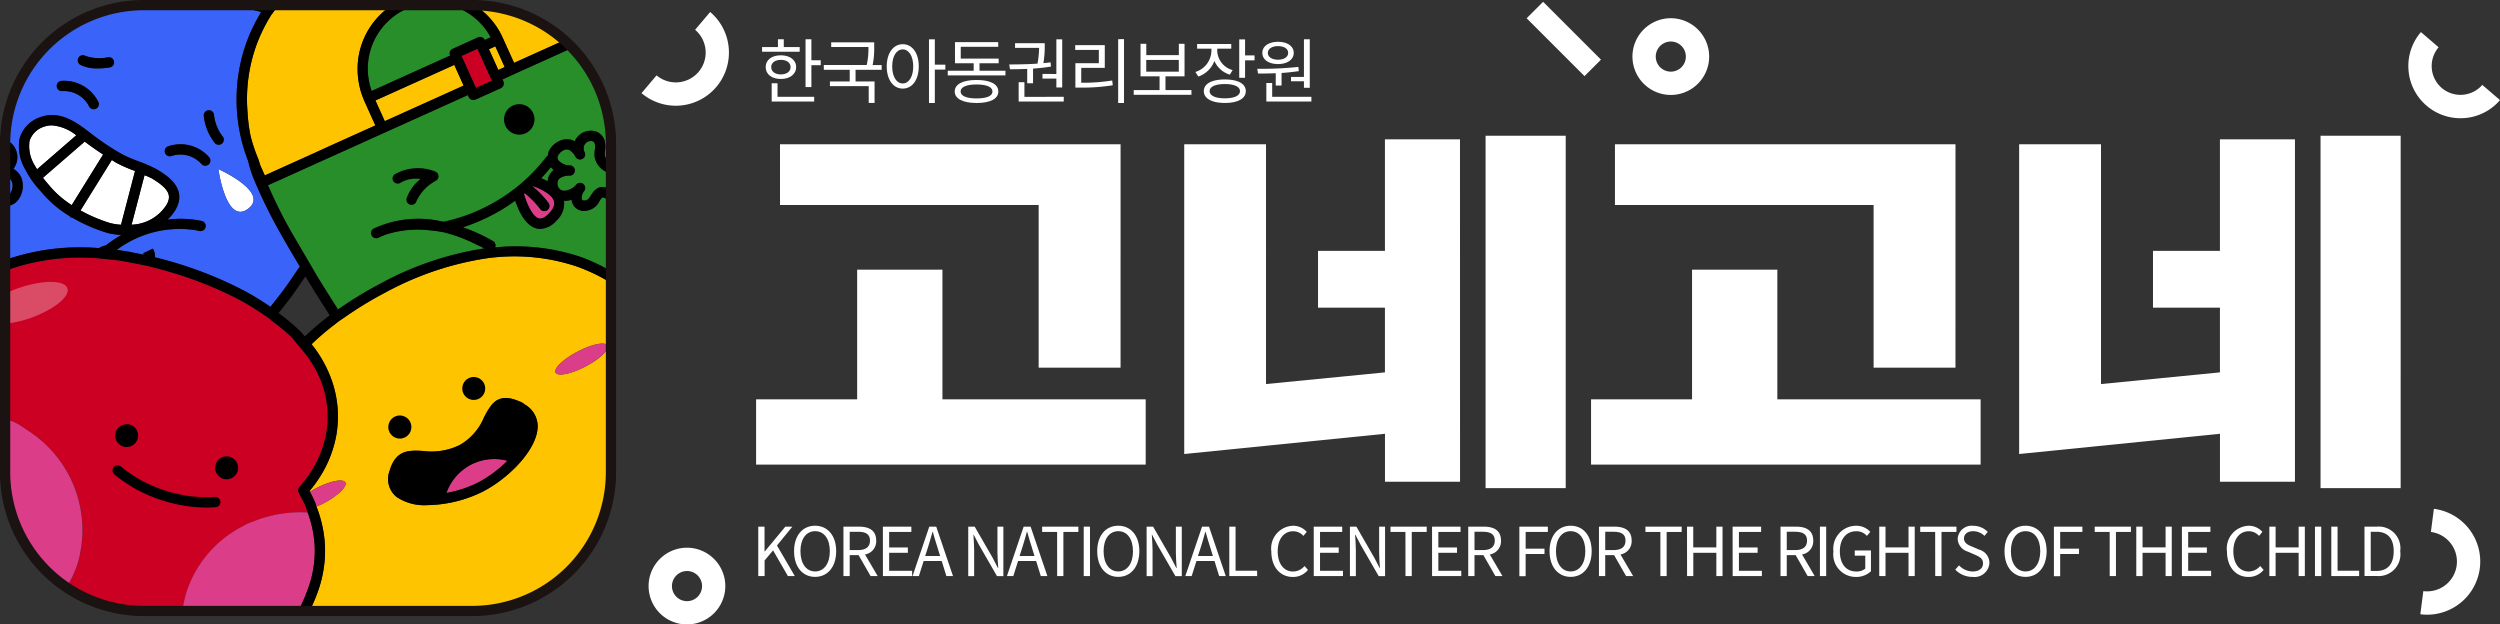 <svg xmlns="http://www.w3.org/2000/svg" width="214" height="53.453" viewBox="0 0 214 53.453">
  <rect x="0" y="0" width="214" height="53.453" fill="#333333" stroke="none"/>
  <g id="logo" transform="translate(111.596 -19.863)">
    <g id="그룹_212" data-name="그룹 212" transform="translate(-111.596 19.863)">
      <g id="그룹_211" data-name="그룹 211" transform="translate(0.438 0.438)">
        <path id="패스_1674" data-name="패스 1674" d="M-100.17,34.336A18.973,18.973,0,0,1-98.513,35.7c.213.207.4.422.591.635A23.84,23.84,0,0,1-95.8,34.528c-.657-1.029-1.321-2.077-2-3.194-.029-.048-.05-.09-.079-.138-.378.539-.731,1.087-1.123,1.62S-99.78,33.827-100.17,34.336Z" transform="translate(123.581 -7.978)" fill="none"/>
        <path id="패스_1675" data-name="패스 1675" d="M-103.222,29.607l.029-.05c.457-.806.127-1.39-1.263-2.229a6.7,6.7,0,0,0-.635-.28l-1.108,4.239A3.682,3.682,0,0,0-103.222,29.607Z" transform="translate(117.027 -12.489)" fill="#fff"/>
        <path id="패스_1676" data-name="패스 1676" d="M-108.437,25a2.081,2.081,0,0,0-.705.125,1.9,1.9,0,0,0-1.211,1.211,3.115,3.115,0,0,0,.47,2.129,2.987,2.987,0,0,0,.18.294l3.352-2.908A3.782,3.782,0,0,0-108.437,25Z" transform="translate(112.445 -14.711)" fill="#fff"/>
        <path id="패스_1677" data-name="패스 1677" d="M-106.256,25.67l-3.578,3.1c.134.165.265.33.409.5l.278.324a8.3,8.3,0,0,0,1.778,1.513l2.686-4.327C-105.267,26.394-105.812,26.01-106.256,25.67Z" transform="translate(113.073 -13.988)" fill="#fff"/>
        <path id="패스_1678" data-name="패스 1678" d="M-103.666,27.35a12.073,12.073,0,0,1-1.547-.676c-.142-.077-.263-.167-.4-.248l-2.68,4.316a13.151,13.151,0,0,0,2.534,1.081,5.157,5.157,0,0,0,.931.146l1.2-4.6Z" transform="translate(114.749 -13.167)" fill="#fff"/>
        <path id="패스_1679" data-name="패스 1679" d="M-100.095,30.2c1.893-1.417-2.546-3.4-2.546-3.4S-101.988,31.612-100.095,30.2Z" transform="translate(120.894 -12.764)" fill="#fff"/>
        <path id="패스_1680" data-name="패스 1680" d="M-88.831,30.254c.246.067.539-.075.87-.422.372-.386.52-.735.438-1.033-.171-.626-1.2-1.094-1.793-1.3l-.033.033a7.72,7.72,0,0,1,1.361,1.424.437.437,0,0,1-.131.607.444.444,0,0,1-.238.069.442.442,0,0,1-.369-.2,7.627,7.627,0,0,0-1.3-1.328l-.077.065C-89.883,28.939-89.407,30.093-88.831,30.254Z" transform="translate(134.521 -11.999)" fill="#db3d88"/>
        <path id="패스_1681" data-name="패스 1681" d="M-89.742,27.611l.1-.361h0l-.309.253c.038.015.079,0,.113.031Z" transform="translate(134.692 -12.27)" fill="#db3d88"/>
        <path id="패스_1682" data-name="패스 1682" d="M-90.132,27.739c.015.052.033.111.05.169l.077-.065C-90.049,27.806-90.1,27.766-90.132,27.739Z" transform="translate(134.495 -11.738)" fill="#db3d88"/>
        <path id="패스_1683" data-name="패스 1683" d="M-89.784,27.479l.083.075.033-.033Z" transform="translate(134.873 -12.021)" fill="#db3d88"/>
        <path id="패스_1684" data-name="패스 1684" d="M-90.08,27.6l-.28.23h0l.361-.083A.442.442,0,0,1-90.08,27.6Z" transform="translate(134.247 -11.893)" fill="#db3d88"/>
        <g id="그룹_206" data-name="그룹 206" transform="translate(20.705)">
          <path id="패스_1685" data-name="패스 1685" d="M-92.116,20.085a6.437,6.437,0,0,1,2.367,2.757l.977,2.16,4.25-1.916A11.768,11.768,0,0,0-92.116,20.085Z" transform="translate(111.633 -20.06)" fill="#ffc400"/>
          <path id="패스_1686" data-name="패스 1686" d="M-91.011,29.184l-.44-.975,0-.015v0a6.416,6.416,0,0,1-.459-1.6,6.519,6.519,0,0,1,2.868-6.516h-9.7c-.044.061-.1.115-.142.175-.088.125-.194.236-.28.363s-.188.238-.267.367a13.888,13.888,0,0,0-1.181,2.388,13.661,13.661,0,0,0-.8,5.957,13.475,13.475,0,0,0,.255,1.958,14.164,14.164,0,0,0,.651,1.943c.088.219.127.447.225.662l.34.758L-96.289,33l2.34-1.056,2.254-1.017.424-.192.426-.19.372-.169-.248-.551Z" transform="translate(101.466 -20.073)" fill="#ffc400"/>
          <path id="패스_1687" data-name="패스 1687" d="M-91,21.765l-.546.246.8,1.773.546-.246-.044-.1Z" transform="translate(112.255 -18.233)" fill="#ffc400"/>
          <rect id="사각형_75" data-name="사각형 75" width="7.407" height="1.945" transform="matrix(0.911, -0.411, 0.411, 0.911, 10.994, 8.165)" fill="#ffc400"/>
        </g>
        <g id="그룹_207" data-name="그룹 207" transform="translate(22.503)">
          <path id="패스_1688" data-name="패스 1688" d="M-89.471,24.389a.441.441,0,0,1-.008-.334.432.432,0,0,1,.23-.244l2.167-.979a.441.441,0,0,1,.58.219l.505-.23a5.579,5.579,0,0,0-2.914-2.557,5.7,5.7,0,0,0-.706-.192h-2.64a5.934,5.934,0,0,0-.962.326,5.623,5.623,0,0,0-2.962,7.02Z" transform="translate(105.057 -20.073)" fill="#278e2a"/>
          <path id="패스_1689" data-name="패스 1689" d="M-74.583,21.831l-5,2.256-.948.428.075.165a.437.437,0,0,1,.01.336.45.45,0,0,1-.23.246l-2.167.977a.464.464,0,0,1-.182.038.439.439,0,0,1-.4-.259l-.073-.165-7.153,3.227-1.065.48-.463.209-.463.211L-94.913,31l-1.95.879-3.742,1.691c.516,1.163,1.071,2.334,1.718,3.5.472.843,1.021,1.766,1.553,2.674.083.142.159.276.244.42s.159.273.244.42c.1.165.18.313.28.48.66,1.1,1.313,2.127,1.96,3.139a32.689,32.689,0,0,1,3.646-2.223A27.213,27.213,0,0,1-82.229,39c.052-.008.1-.008.157-.015-.261-.146-.509-.253-.764-.376a12.987,12.987,0,0,0-2.676-1,10.136,10.136,0,0,0-1.148-.171,8.959,8.959,0,0,0-3.772.326,4.964,4.964,0,0,0-.687.282.436.436,0,0,1-.6-.165.438.438,0,0,1,.165-.6,9.1,9.1,0,0,1,5.94-.587,12.543,12.543,0,0,1,1.695.488,14.388,14.388,0,0,1,2.586,1.186.426.426,0,0,1,.165.534,17.421,17.421,0,0,1,7.308.808,16.244,16.244,0,0,1,2.611,1.219V34.96a2.419,2.419,0,0,0-.708-.344h0c-.069,0-.163.144-.269.317a1.468,1.468,0,0,1-1.223.835,1.053,1.053,0,0,1-1.058-.568,1.16,1.16,0,0,1-.113-.378,1.968,1.968,0,0,1-.649.09,1.961,1.961,0,0,1-.643,1.693,1.953,1.953,0,0,1-1.373.71,1.391,1.391,0,0,1-.367-.05c-.943-.263-1.509-1.528-1.787-2.357-.119-.353-.19-.635-.209-.718l.428-.1h0l.28-.23a.416.416,0,0,1,.069-.367.421.421,0,0,1,.505-.1l.309-.253h0l.117-.424a6.965,6.965,0,0,1,.733.265,5.457,5.457,0,0,1,.543.259,1.358,1.358,0,0,1,.511-.962,1.509,1.509,0,0,1-.228-.248A1.341,1.341,0,0,1-76.5,31.9a1.2,1.2,0,0,1-.146-.85,1.266,1.266,0,0,1,.075-.378,1.838,1.838,0,0,1,1.1-.964,1.392,1.392,0,0,1,1.125.1,1.4,1.4,0,0,1,.24-.382,1.5,1.5,0,0,1,1.511-.472,1.184,1.184,0,0,1,.85,1,2.458,2.458,0,0,1-.006.68,2.147,2.147,0,0,0-.017.4.79.79,0,0,0,.526.576V30.036A11.82,11.82,0,0,0-74.583,21.831Z" transform="translate(100.605 -18.162)" fill="#278e2a"/>
          <path id="패스_1690" data-name="패스 1690" d="M-85.553,26.982a2.765,2.765,0,0,1,.019-.572,1.961,1.961,0,0,0,.013-.451c-.035-.219-.146-.276-.225-.3a.629.629,0,0,0-.605.207.666.666,0,0,0-.05.745.435.435,0,0,1-.213.574.443.443,0,0,1-.58-.2,1.378,1.378,0,0,0-.5-.555.5.5,0,0,0-.424-.029.975.975,0,0,0-.561.486.371.371,0,0,0,.013.392,1.292,1.292,0,0,0,.987.449.438.438,0,0,1,.434.443.436.436,0,0,1-.438.436h0a1.4,1.4,0,0,0-.852.228.538.538,0,0,0-.2.436.67.67,0,0,0,.253.536c.334.24,1.037-.025,1.338-.409a.439.439,0,0,1,.616-.077.439.439,0,0,1,.077.616l0,0a.83.83,0,0,0-.177.716c.01.021.021.1.253.083.119,0,.265-.046.453-.349.223-.363.536-.858,1.144-.8a1.78,1.78,0,0,1,.628.213V28.42A1.772,1.772,0,0,1-85.553,26.982Z" transform="translate(113.512 -14.016)" fill="#278e2a"/>
        </g>
        <g id="그룹_208" data-name="그룹 208">
          <path id="패스_1691" data-name="패스 1691" d="M-87.931,39.41a43.174,43.174,0,0,1-2.056-4.181,10.082,10.082,0,0,1-.595-1.8,14.486,14.486,0,0,1-.069-10.37,14.744,14.744,0,0,1,1.175-2.379c-.071-.019-.14-.058-.209-.075a10.52,10.52,0,0,0-3.062-.326.37.37,0,0,1-.367-.2h-6.4a11.9,11.9,0,0,0-11.845,11.591,1.219,1.219,0,0,1,.547.278,1.629,1.629,0,0,1,.388,1.67,1.548,1.548,0,0,1-.261.48l.038.019a1.492,1.492,0,0,1,.726,1,2.008,2.008,0,0,1-.3,1.563,1.342,1.342,0,0,1-1.171.6v4.615A19.681,19.681,0,0,1-106,40.829a21.256,21.256,0,0,1,2.642.044,2,2,0,0,1,.595-.232,10.971,10.971,0,0,1,1.338-.893,5.745,5.745,0,0,1-1.225-.177,13.922,13.922,0,0,1-2.983-1.3.413.413,0,0,1-.169-.048c-.031-.019-.035-.058-.058-.081a9.484,9.484,0,0,1-2.271-1.891l-.271-.317a7.557,7.557,0,0,1-1.217-1.722,3.846,3.846,0,0,1-.522-2.73,2.745,2.745,0,0,1,1.757-1.81c1.709-.626,3.148.472,4.3,1.355a21.672,21.672,0,0,0,2.657,1.787,11.391,11.391,0,0,0,1.44.626,12.008,12.008,0,0,1,1.62.716c.791.48,2.624,1.586,1.578,3.427l-.033.058a4.083,4.083,0,0,1-.66.8,8.812,8.812,0,0,1,2.945.119.437.437,0,0,1,.307.539.44.44,0,0,1-.536.309,5.521,5.521,0,0,0-.561-.1,9,9,0,0,0-6.208,1.511c-.1.065-.2.146-.3.217.315.042.632.09.954.144.177.029.359.071.538.106.2.035.392.075.593.117.077.015.152.027.232.044a.443.443,0,0,0-.058-.127l.434-.2.4-.192a1.339,1.339,0,0,1,.18.741c.758.19,1.524.4,2.309.651a33.414,33.414,0,0,1,5.3,2.2A22.624,22.624,0,0,1-88.676,45.9c.386-.505.789-.991,1.169-1.509.468-.639.893-1.292,1.344-1.939C-86.779,41.411-87.4,40.37-87.931,39.41ZM-103.6,28.94a.427.427,0,0,1-.2.048.439.439,0,0,1-.392-.24,2.4,2.4,0,0,0-2.279-1.315.442.442,0,0,1-.493-.38.439.439,0,0,1,.38-.493,3.286,3.286,0,0,1,3.177,1.791A.439.439,0,0,1-103.6,28.94Zm1.181-3.534a6.256,6.256,0,0,1-1.029.083,3.092,3.092,0,0,1-1.5-.309.435.435,0,0,1-.159-.6.438.438,0,0,1,.6-.161,3.709,3.709,0,0,0,1.939.119.443.443,0,0,1,.505.361A.436.436,0,0,1-102.423,25.406Zm8.441,8.32a.433.433,0,0,1-.271.094.444.444,0,0,1-.346-.167,2.4,2.4,0,0,0-2.546-.662.436.436,0,0,1-.555-.276.438.438,0,0,1,.273-.557,3.259,3.259,0,0,1,3.519.952A.438.438,0,0,1-93.982,33.726Zm-.395-4.154A.438.438,0,0,1-94,29.078a.431.431,0,0,1,.495.374,3.729,3.729,0,0,0,.7,1.812.437.437,0,0,1,.029.62.431.431,0,0,1-.324.144.434.434,0,0,1-.3-.115A4.512,4.512,0,0,1-94.377,29.572Zm3.79,7.932c-1.893,1.417-2.546-3.4-2.546-3.4S-88.693,36.087-90.586,37.5Z" transform="translate(111.386 -20.073)" fill="#3a64f9"/>
          <path id="패스_1692" data-name="패스 1692" d="M-111.386,26.091v.87a.608.608,0,0,0,.129-.171A.766.766,0,0,0-111.386,26.091Z" transform="translate(111.386 -13.53)" fill="#3a64f9"/>
          <path id="패스_1693" data-name="패스 1693" d="M-110.933,28.483a1.13,1.13,0,0,0,.159-.858.627.627,0,0,0-.294-.424,1.58,1.58,0,0,0-.317-.065V28.7l.027.01A.456.456,0,0,0-110.933,28.483Z" transform="translate(111.386 -12.392)" fill="#3a64f9"/>
        </g>
        <path id="패스_1694" data-name="패스 1694" d="M-94.233,38.758a.984.984,0,0,0,.415-1.325.981.981,0,0,0-1.323-.415.984.984,0,0,0-.415,1.325A.981.981,0,0,0-94.233,38.758Z" transform="translate(128.476 -1.771)" fill="#ffc400"/>
        <path id="패스_1695" data-name="패스 1695" d="M-76,31.248a16.851,16.851,0,0,0-7.961-.676,26.407,26.407,0,0,0-8.445,2.891,32.084,32.084,0,0,0-3.588,2.19c-.119.083-.25.163-.365.246s-.232.18-.349.269a22.819,22.819,0,0,0-2.02,1.724,10.435,10.435,0,0,1,1.755,3.173,9.294,9.294,0,0,1,.336,4.755,9.97,9.97,0,0,1-1.632,3.809c-.194.28-.407.557-.63.824.013.023.023.048.035.073.154-.1.3-.192.472-.282,1.225-.641,2.369-.875,2.555-.52s-.66,1.161-1.885,1.8c-.2.1-.392.182-.587.263a10.493,10.493,0,0,1,.724,3.363,10.328,10.328,0,0,1-.5,3.6,14.5,14.5,0,0,1-.82,1.979h13.928A11.909,11.909,0,0,0-73.1,48.856V32.644A15.408,15.408,0,0,0-76,31.248Zm.048,7.274c1.225-.641,2.369-.872,2.555-.518s-.66,1.161-1.887,1.8-2.369.875-2.555.52S-77.179,39.163-75.951,38.522Zm-14.765,7.331a.981.981,0,0,1-1.323-.415.984.984,0,0,1,.415-1.325.981.981,0,0,1,1.323.415A.984.984,0,0,1-90.717,45.852Zm6.692,4.636a11.049,11.049,0,0,1-4.8,1.181,4.23,4.23,0,0,1-2.642-.712,1.969,1.969,0,0,1-.576-2.244c.524-1.814,1.718-1.747,2.868-1.68a5.457,5.457,0,0,0,3.139-.516,4.864,4.864,0,0,0,2.075-2.384c.081-.154.163-.309.25-.461a4.025,4.025,0,0,1,.309-.468,1.981,1.981,0,0,1,.493-.486,1.558,1.558,0,0,1,1.035-.207,3.106,3.106,0,0,1,.841.24c.1.04.182.063.284.113a2.968,2.968,0,0,1,.292.2,2.161,2.161,0,0,1,1.079,1.818C-79.354,46.833-81.773,49.311-84.025,50.488Z" transform="translate(124.961 -8.866)" fill="#ffc400"/>
        <path id="패스_1696" data-name="패스 1696" d="M-91.2,39.177a4.363,4.363,0,0,0-2.087,2.415,9.823,9.823,0,0,0,2.749-.916,10.626,10.626,0,0,0,2.467-1.841A4.349,4.349,0,0,0-91.2,39.177Z" transform="translate(131.065 0.166)" fill="#db3d88"/>
        <path id="패스_1697" data-name="패스 1697" d="M-98.328,41.8c.194-.081.384-.159.587-.263,1.225-.641,2.071-1.446,1.885-1.8s-1.33-.121-2.555.52c-.173.09-.317.186-.472.282.163.309.317.62.449.933C-98.388,41.575-98.37,41.69-98.328,41.8Z" transform="translate(124.98 1.124)" fill="#db3d88"/>
        <path id="패스_1698" data-name="패스 1698" d="M-88.8,36.439c.186.355,1.33.121,2.555-.52s2.071-1.446,1.887-1.8-1.33-.123-2.555.518S-88.981,36.084-88.8,36.439Z" transform="translate(135.919 -4.981)" fill="#db3d88"/>
        <g id="그룹_209" data-name="그룹 209" transform="translate(0 3.742)">
          <path id="패스_1699" data-name="패스 1699" d="M-90.142,24.438l-.181-.4-.8-1.773-.18-.4-1.365.616.18.4.8,1.773.181.4.075.165,1.365-.616Z" transform="translate(131.739 -21.866)" fill="#cb0023"/>
          <path id="패스_1700" data-name="패스 1700" d="M-85.823,38.492c-.088-.115-.188-.225-.282-.338s-.184-.225-.284-.338c-.19-.211-.326-.44-.539-.643a17.738,17.738,0,0,0-1.586-1.307c-.119-.09-.215-.19-.338-.278s-.244-.165-.365-.248a22.121,22.121,0,0,0-2.144-1.315,32.326,32.326,0,0,0-5.158-2.135c-.756-.244-1.492-.447-2.223-.628-.14-.035-.282-.077-.422-.111s-.286-.054-.432-.086c-.353-.079-.7-.144-1.048-.207-.142-.027-.29-.063-.434-.086l0,0c-.04-.006-.081-.017-.119-.023-.177-.029-.355-.056-.53-.081-.361-.052-.71-.077-1.062-.111-.1-.01-.209-.025-.313-.033-.088-.008-.182-.021-.269-.029-.067,0-.14-.017-.207-.021-.123-.008-.246-.015-.369-.021-.038,0-.071,0-.109,0-.645-.027-1.282-.035-1.893,0a18.652,18.652,0,0,0-5.433,1.108V44.2c.367.152.751.286,1.1.472.134.073.248.163.378.24s.259.182.392.269a10.115,10.115,0,0,1,4.323,11.5,9.549,9.549,0,0,1-.925,1.975,11.8,11.8,0,0,0,6.61,2.025h3.3a9.564,9.564,0,0,1,.355-1.641,9.721,9.721,0,0,1,4.828-5.621c.134-.069.257-.154.392-.219s.278-.094.413-.15a10.729,10.729,0,0,1,4.732-.8c-.027-.071-.042-.146-.071-.217-.035-.092-.05-.188-.09-.28-.106-.255-.246-.507-.378-.76-.073-.14-.132-.284-.211-.424a.438.438,0,0,1,.05-.511,10.084,10.084,0,0,0,.772-.981A9.068,9.068,0,0,0-83.924,45.6a8.418,8.418,0,0,0-.309-4.308A9.6,9.6,0,0,0-85.823,38.492Z" transform="translate(111.386 -12.557)" fill="#cb0023"/>
        </g>
        <path id="패스_1701" data-name="패스 1701" d="M-106.055,31.969c-.248-.718-2.117-.728-4.17-.019a10.489,10.489,0,0,0-1.161.48V35a8.928,8.928,0,0,0,2.058-.447C-107.272,33.847-105.807,32.689-106.055,31.969Z" transform="translate(111.386 -7.731)" fill="#fff" opacity="0.3"/>
        <path id="패스_1702" data-name="패스 1702" d="M-109.52,38.007c-.134-.088-.255-.186-.392-.269s-.244-.167-.378-.24c-.344-.186-.728-.319-1.1-.472v4.6a11.89,11.89,0,0,0,5.264,9.848A9.549,9.549,0,0,0-105.2,49.5,10.115,10.115,0,0,0-109.52,38.007Z" transform="translate(111.386 -1.64)" fill="#db3d88"/>
        <path id="패스_1703" data-name="패스 1703" d="M-93.395,40.89a10.729,10.729,0,0,0-4.732.8c-.136.056-.28.09-.413.15s-.259.15-.392.219a9.721,9.721,0,0,0-4.828,5.621,9.565,9.565,0,0,0-.355,1.641h9.91a15.053,15.053,0,0,0,.956-2.25,9.432,9.432,0,0,0,.455-3.294A9.654,9.654,0,0,0-93.395,40.89Z" transform="translate(119.292 2.542)" fill="#db3d88"/>
        <g id="그룹_210" data-name="그룹 210">
          <path id="패스_1704" data-name="패스 1704" d="M-109.919,29.07a1.492,1.492,0,0,0-.726-1l-.038-.019a1.548,1.548,0,0,0,.261-.48,1.629,1.629,0,0,0-.388-1.67,1.219,1.219,0,0,0-.547-.278c0,.1-.029.186-.029.284V26.6a.766.766,0,0,1,.129.7.608.608,0,0,1-.129.171V28.78a1.58,1.58,0,0,1,.317.065.627.627,0,0,1,.294.424,1.13,1.13,0,0,1-.159.858.456.456,0,0,1-.426.232l-.027-.01v.887a1.342,1.342,0,0,0,1.171-.6A2.008,2.008,0,0,0-109.919,29.07Z" transform="translate(111.386 -14.035)"/>
          <path id="패스_1705" data-name="패스 1705" d="M-106.691,23.255a6.256,6.256,0,0,0,1.029-.083.436.436,0,0,0,.359-.505.443.443,0,0,0-.505-.361,3.709,3.709,0,0,1-1.939-.119.438.438,0,0,0-.6.161.435.435,0,0,0,.159.6A3.092,3.092,0,0,0-106.691,23.255Z" transform="translate(114.625 -17.839)"/>
          <path id="패스_1706" data-name="패스 1706" d="M-108.774,24.067a2.4,2.4,0,0,1,2.279,1.315.439.439,0,0,0,.392.24.427.427,0,0,0,.2-.048.439.439,0,0,0,.194-.589,3.286,3.286,0,0,0-3.177-1.791.439.439,0,0,0-.38.493A.442.442,0,0,0-108.774,24.067Z" transform="translate(113.686 -16.707)"/>
          <path id="패스_1707" data-name="패스 1707" d="M-101.964,27.339a.431.431,0,0,0,.324-.144.437.437,0,0,0-.029-.62,3.729,3.729,0,0,1-.7-1.812.431.431,0,0,0-.495-.374.438.438,0,0,0-.374.495,4.512,4.512,0,0,0,.975,2.34A.434.434,0,0,0-101.964,27.339Z" transform="translate(120.244 -15.385)"/>
          <path id="패스_1708" data-name="패스 1708" d="M-104.262,26.784a2.4,2.4,0,0,1,2.546.662.444.444,0,0,0,.346.167.433.433,0,0,0,.271-.094.438.438,0,0,0,.073-.616,3.259,3.259,0,0,0-3.519-.952.438.438,0,0,0-.273.557A.436.436,0,0,0-104.262,26.784Z" transform="translate(118.502 -13.866)"/>
          <path id="패스_1709" data-name="패스 1709" d="M-94,29.864a.459.459,0,0,0,.127.019.441.441,0,0,0,.422-.313A3.7,3.7,0,0,1-91.8,27.829a.44.44,0,0,0,.236-.432.442.442,0,0,0-.313-.38,3.958,3.958,0,0,0-3.452.261.439.439,0,0,0-.083.609.444.444,0,0,0,.614.094,2.585,2.585,0,0,1,1.689-.311,3.633,3.633,0,0,0-1.183,1.645A.44.44,0,0,0-94,29.864Z" transform="translate(128.663 -12.784)"/>
          <path id="패스_1710" data-name="패스 1710" d="M-90.294,24.321a1.305,1.305,0,0,0-.445,1.791,1.3,1.3,0,0,0,1.791.445,1.306,1.306,0,0,0,.445-1.791A1.307,1.307,0,0,0-90.294,24.321Z" transform="translate(133.632 -15.657)"/>
          <path id="패스_1711" data-name="패스 1711" d="M-60.049,32.96a2.146,2.146,0,0,1,.017-.4,2.458,2.458,0,0,0,.006-.68,1.184,1.184,0,0,0-.85-1,1.5,1.5,0,0,0-1.511.472,1.4,1.4,0,0,0-.24.382,1.392,1.392,0,0,0-1.125-.1,1.838,1.838,0,0,0-1.1.964,1.265,1.265,0,0,0-.075.378c-.044.027-.1.033-.134.079a14.718,14.718,0,0,1-4.235,3.765,14.927,14.927,0,0,1-4.6,1.8,9.1,9.1,0,0,0-5.94.587.438.438,0,0,0-.165.6.436.436,0,0,0,.6.165,4.962,4.962,0,0,1,.687-.282,8.959,8.959,0,0,1,3.772-.326,10.135,10.135,0,0,1,1.148.171,12.987,12.987,0,0,1,2.676,1c.255.123.5.23.764.376-.052.006-.1.006-.157.015a27.213,27.213,0,0,0-8.731,2.983,32.692,32.692,0,0,0-3.646,2.223c-.647-1.012-1.3-2.041-1.96-3.139-.1-.167-.182-.315-.28-.48-.086-.146-.159-.276-.244-.42s-.161-.278-.244-.42c-.532-.908-1.081-1.831-1.553-2.674-.647-1.163-1.2-2.334-1.718-3.5l3.743-1.691,1.95-.879,2.273-1.025.463-.211.463-.209,1.065-.48,7.153-3.227.073.165a.439.439,0,0,0,.4.259.464.464,0,0,0,.182-.038l2.167-.977a.45.45,0,0,0,.23-.246.437.437,0,0,0-.01-.336l-.075-.165L-67.86,26l5-2.256c-.109-.113-.219-.221-.332-.332s-.257-.2-.378-.311l-4.25,1.916-.977-2.16A6.437,6.437,0,0,0-71.164,20.1c-.079,0-.154-.025-.234-.025h-2.046a5.7,5.7,0,0,1,.705.192,5.579,5.579,0,0,1,2.914,2.557l-.505.23a.441.441,0,0,0-.58-.219l-2.167.979a.432.432,0,0,0-.23.244.441.441,0,0,0,.008.334l-6.711,3.029a5.623,5.623,0,0,1,2.962-7.02,5.934,5.934,0,0,1,.962-.326h-2.177a6.519,6.519,0,0,0-2.868,6.516,6.415,6.415,0,0,0,.459,1.6v0l0,.015.44.975.288.637.248.551-.372.169-.426.19-.424.192-2.254,1.017L-85.5,33l-3.657,1.649-.34-.758c-.1-.215-.138-.443-.225-.662a14.164,14.164,0,0,1-.651-1.943,13.472,13.472,0,0,1-.255-1.958,13.661,13.661,0,0,1,.8-5.957,13.889,13.889,0,0,1,1.181-2.388c.079-.129.184-.24.267-.367s.192-.238.28-.363c.044-.061.1-.115.142-.175h-5.153a.37.37,0,0,0,.367.2,10.52,10.52,0,0,1,3.062.326c.069.017.138.056.209.075a14.744,14.744,0,0,0-1.175,2.379,14.486,14.486,0,0,0,.069,10.37,10.082,10.082,0,0,0,.595,1.8,43.174,43.174,0,0,0,2.056,4.181c.534.96,1.152,2,1.768,3.043-.451.647-.877,1.3-1.344,1.939-.38.518-.783,1-1.169,1.509a22.624,22.624,0,0,0-2.271-1.394,33.414,33.414,0,0,0-5.3-2.2c-.785-.253-1.551-.461-2.309-.651a1.339,1.339,0,0,0-.18-.741l-.4.192-.434.2a.443.443,0,0,1,.058.127c-.079-.017-.154-.029-.232-.044-.2-.042-.4-.081-.593-.117-.179-.035-.361-.077-.538-.106-.321-.054-.639-.1-.954-.144.1-.071.2-.152.3-.217A9,9,0,0,1-95.329,39.3a5.521,5.521,0,0,1,.561.1.44.44,0,0,0,.536-.309.437.437,0,0,0-.307-.539,8.812,8.812,0,0,0-2.945-.119,4.083,4.083,0,0,0,.66-.8l.033-.058c1.046-1.841-.787-2.947-1.578-3.427a12.008,12.008,0,0,0-1.62-.716,11.391,11.391,0,0,1-1.44-.626,21.672,21.672,0,0,1-2.657-1.787c-1.152-.883-2.59-1.981-4.3-1.355a2.745,2.745,0,0,0-1.757,1.81,3.846,3.846,0,0,0,.522,2.73A7.557,7.557,0,0,0-108.4,35.93l.271.317a9.484,9.484,0,0,0,2.271,1.891c.023.023.027.063.058.081a.413.413,0,0,0,.169.048,13.922,13.922,0,0,0,2.983,1.3,5.745,5.745,0,0,0,1.225.177,10.971,10.971,0,0,0-1.338.893,2,2,0,0,0-.595.232A21.256,21.256,0,0,0-106,40.829a19.681,19.681,0,0,0-5.385,1.058v.929a18.652,18.652,0,0,1,5.433-1.108c.612-.033,1.248-.025,1.893,0,.038,0,.071,0,.109,0,.123.006.246.013.369.021.067,0,.14.017.207.021.088.008.182.021.269.029.1.008.209.023.313.033.353.033.7.058,1.062.111.175.025.353.052.53.081.038.006.079.017.119.023l0,0c.144.023.292.058.434.086.346.063.7.127,1.048.207.146.031.286.05.432.086s.282.075.422.111c.731.182,1.467.384,2.223.628a32.326,32.326,0,0,1,5.158,2.135A22.122,22.122,0,0,1-89.217,46.6c.121.083.248.163.365.248s.219.188.338.278a17.737,17.737,0,0,1,1.586,1.307c.213.2.349.432.539.643.1.113.19.225.284.338s.194.223.282.338a9.6,9.6,0,0,1,1.591,2.8,8.418,8.418,0,0,1,.309,4.308,9.068,9.068,0,0,1-1.492,3.475,10.084,10.084,0,0,1-.772.981.438.438,0,0,0-.05.511c.079.14.138.284.211.424.132.253.271.505.378.76.04.092.054.188.09.28.029.071.044.146.071.217a9.654,9.654,0,0,1,.6,2.887,9.432,9.432,0,0,1-.455,3.294,15.054,15.054,0,0,1-.956,2.25h.973a14.5,14.5,0,0,0,.82-1.979,10.328,10.328,0,0,0,.5-3.6A10.493,10.493,0,0,0-84.734,63c-.042-.109-.061-.223-.106-.33-.132-.313-.286-.624-.449-.933-.013-.025-.023-.05-.035-.073.223-.267.436-.545.63-.824a9.97,9.97,0,0,0,1.632-3.809,9.3,9.3,0,0,0-.336-4.755A10.435,10.435,0,0,0-85.153,49.1a22.821,22.821,0,0,1,2.021-1.724c.117-.09.228-.182.349-.269s.246-.163.365-.246a32.083,32.083,0,0,1,3.588-2.19,26.407,26.407,0,0,1,8.445-2.891,16.851,16.851,0,0,1,7.961.676,15.408,15.408,0,0,1,2.9,1.4V42.843a16.244,16.244,0,0,0-2.611-1.219,17.42,17.42,0,0,0-7.308-.808.426.426,0,0,0-.165-.534A14.388,14.388,0,0,0-72.193,39.1a16.643,16.643,0,0,0,3.354-1.532c.388-.234.758-.486,1.121-.745.278.829.843,2.094,1.787,2.357a1.391,1.391,0,0,0,.367.05,1.953,1.953,0,0,0,1.373-.71,1.961,1.961,0,0,0,.643-1.693,1.969,1.969,0,0,0,.649-.09,1.16,1.16,0,0,0,.113.378,1.053,1.053,0,0,0,1.058.568,1.468,1.468,0,0,0,1.223-.835c.106-.173.2-.317.269-.317h0a2.419,2.419,0,0,1,.708.344V35.863a1.78,1.78,0,0,0-.628-.213c-.607-.056-.921.438-1.144.8-.188.3-.334.346-.453.349-.232.021-.242-.063-.253-.083A.83.83,0,0,1-61.824,36l0,0a.439.439,0,0,0-.077-.616.439.439,0,0,0-.616.077c-.3.384-1,.649-1.338.409a.67.67,0,0,1-.253-.536.538.538,0,0,1,.2-.436,1.4,1.4,0,0,1,.852-.228h0a.436.436,0,0,0,.438-.436.438.438,0,0,0-.434-.443,1.292,1.292,0,0,1-.987-.449.371.371,0,0,1-.013-.392.975.975,0,0,1,.561-.486.5.5,0,0,1,.424.029,1.378,1.378,0,0,1,.5.555.443.443,0,0,0,.58.2.435.435,0,0,0,.213-.574.666.666,0,0,1,.05-.745.629.629,0,0,1,.605-.207c.079.023.19.079.225.3a1.96,1.96,0,0,1-.013.451,2.765,2.765,0,0,0-.019.572,1.772,1.772,0,0,0,1.4,1.438v-.941A.79.79,0,0,1-60.049,32.96ZM-85.6,43.43c.674,1.117,1.338,2.165,2,3.194a23.837,23.837,0,0,0-2.125,1.808c-.194-.213-.378-.428-.591-.635a18.972,18.972,0,0,0-1.657-1.365c.39-.509.8-1,1.175-1.52s.745-1.081,1.123-1.62C-85.648,43.34-85.627,43.382-85.6,43.43ZM-69.421,23.6l.756,1.676.044.1-.547.246-.8-1.774Zm-9.466,6.406-.8-1.774,6.75-3.045.8,1.772Zm7.552-3.409-.8-1.772-.18-.4,1.365-.616.18.4.8,1.772.182.4.075.165-1.365.616L-71.154,27ZM-102.4,38.729a13.152,13.152,0,0,1-2.534-1.081l2.68-4.316c.138.081.259.171.4.248a12.074,12.074,0,0,0,1.547.676l.04.019-1.2,4.6A5.157,5.157,0,0,1-102.4,38.729Zm-6.9-7.026a1.9,1.9,0,0,1,1.211-1.211,2.081,2.081,0,0,1,.705-.125,3.782,3.782,0,0,1,2.085.852l-3.352,2.908a2.989,2.989,0,0,1-.179-.294A3.115,3.115,0,0,1-109.295,31.7Zm4.726.052c.445.34.989.724,1.574,1.11l-2.686,4.327a8.305,8.305,0,0,1-1.778-1.513l-.278-.324c-.144-.167-.276-.332-.409-.5Zm5.755,3.156c1.39.839,1.72,1.424,1.263,2.229l-.029.05a3.682,3.682,0,0,1-2.976,1.68l1.108-4.239A6.7,6.7,0,0,1-98.814,34.911Zm31.841,1.332.077-.065a7.627,7.627,0,0,1,1.3,1.328.442.442,0,0,0,.369.2.444.444,0,0,0,.238-.069.437.437,0,0,0,.131-.607,7.719,7.719,0,0,0-1.361-1.424l.033-.033c.593.207,1.622.674,1.793,1.3.081.3-.067.647-.438,1.033-.332.346-.624.488-.87.422C-66.272,38.168-66.748,37.013-66.973,36.243Zm2.313-2.3a1.509,1.509,0,0,0,.228.248,1.358,1.358,0,0,0-.511.962,5.458,5.458,0,0,0-.543-.259C-65.19,34.586-64.919,34.269-64.66,33.943Z" transform="translate(111.386 -20.073)"/>
          <path id="패스_1712" data-name="패스 1712" d="M-94.233,38.758a.984.984,0,0,0,.415-1.325.981.981,0,0,0-1.323-.415.984.984,0,0,0-.415,1.325A.981.981,0,0,0-94.233,38.758Z" transform="translate(128.476 -1.771)"/>
          <path id="패스_1713" data-name="패스 1713" d="M-91.2,37.175a.981.981,0,0,0,.415-1.323.981.981,0,0,0-1.323-.415.981.981,0,0,0-.415,1.323A.981.981,0,0,0-91.2,37.175Z" transform="translate(131.769 -3.49)"/>
          <path id="패스_1714" data-name="패스 1714" d="M-83.966,36.75a2.969,2.969,0,0,0-.292-.2c-.1-.05-.188-.073-.284-.113a3.105,3.105,0,0,0-.841-.24,1.558,1.558,0,0,0-1.035.207,1.981,1.981,0,0,0-.493.486,4.025,4.025,0,0,0-.309.468c-.088.152-.169.307-.25.461A4.863,4.863,0,0,1-89.545,40.2a5.457,5.457,0,0,1-3.139.516c-1.15-.067-2.344-.134-2.868,1.68a1.969,1.969,0,0,0,.576,2.244,4.23,4.23,0,0,0,2.642.712,11.049,11.049,0,0,0,4.8-1.181c2.252-1.177,4.671-3.655,4.65-5.606A2.161,2.161,0,0,0-83.966,36.75Zm-6.729,7.56A4.363,4.363,0,0,1-88.608,41.9a4.349,4.349,0,0,1,3.129-.342,10.626,10.626,0,0,1-2.467,1.841A9.823,9.823,0,0,1-90.7,44.311Z" transform="translate(128.473 -2.552)"/>
          <path id="패스_1715" data-name="패스 1715" d="M-106.192,39.163a.979.979,0,0,0,1.234-.632.978.978,0,0,0-.63-1.234.505.505,0,0,0-.052-.006.947.947,0,0,0-.534.019.965.965,0,0,0-.649.618A.982.982,0,0,0-106.192,39.163Z" transform="translate(116.294 -1.385)"/>
          <path id="패스_1716" data-name="패스 1716" d="M-101.488,38.627a.982.982,0,0,0-1.236.632.982.982,0,0,0,.632,1.236.982.982,0,0,0,1.236-.632A.983.983,0,0,0-101.488,38.627Z" transform="translate(120.752 0.048)"/>
          <path id="패스_1717" data-name="패스 1717" d="M-98.215,41.65a11.193,11.193,0,0,1-4.264-.549,11.224,11.224,0,0,1-3.78-2.05.442.442,0,0,0-.62.05.44.44,0,0,0,.052.62,12.076,12.076,0,0,0,4.079,2.215,12.411,12.411,0,0,0,3.795.622c.271,0,.543-.01.808-.031a.441.441,0,0,0,.4-.474A.449.449,0,0,0-98.215,41.65Z" transform="translate(116.174 0.448)"/>
        </g>
      </g>
      <path id="패스_1718" data-name="패스 1718" d="M-71.17,72.6H-99.283A12.326,12.326,0,0,1-111.6,60.289V32.176A12.326,12.326,0,0,1-99.283,19.863H-71.17A12.326,12.326,0,0,1-58.857,32.176V60.289A12.326,12.326,0,0,1-71.17,72.6Zm-28.114-51.86a11.448,11.448,0,0,0-11.436,11.434V60.289A11.449,11.449,0,0,0-99.283,71.726H-71.17A11.448,11.448,0,0,0-59.736,60.289V32.176A11.446,11.446,0,0,0-71.17,20.742Z" transform="translate(111.596 -19.863)" fill="#1a1311"/>
    </g>
    <g id="그룹_218" data-name="그룹 218" transform="translate(-46.874 23.217)">
      <g id="그룹_214" data-name="그룹 214" transform="translate(0.188 41.652)">
        <g id="그룹_213" data-name="그룹 213">
          <path id="패스_1719" data-name="패스 1719" d="M-80.5,41.461h.536v2.127h.017l1.764-2.127h.6L-78.9,43.074l1.528,2.617h-.593l-1.269-2.2-.724.866v1.336H-80.5Z" transform="translate(80.498 -41.386)" fill="#fff"/>
          <path id="패스_1720" data-name="패스 1720" d="M-79.031,43.6c0-1.355.743-2.179,1.8-2.179s1.805.824,1.805,2.179-.743,2.2-1.805,2.2S-79.031,44.959-79.031,43.6Zm3.062,0c0-1.06-.5-1.712-1.259-1.712s-1.257.651-1.257,1.712.5,1.735,1.257,1.735S-75.969,44.66-75.969,43.6Z" transform="translate(82.093 -41.425)" fill="#fff"/>
          <path id="패스_1721" data-name="패스 1721" d="M-77.006,41.461h1.328c.858,0,1.476.311,1.476,1.194a1.147,1.147,0,0,1-.958,1.188l1.083,1.849h-.605L-75.71,43.9h-.76v1.793h-.536Zm1.246,2.006c.662,0,1.025-.265,1.025-.812S-75.1,41.9-75.76,41.9h-.71v1.568Z" transform="translate(84.295 -41.386)" fill="#fff"/>
          <path id="패스_1722" data-name="패스 1722" d="M-75.389,41.461h2.438v.455h-1.9v1.325h1.6V43.7h-1.6v1.538h1.966v.455h-2.5Z" transform="translate(86.053 -41.386)" fill="#fff"/>
          <path id="패스_1723" data-name="패스 1723" d="M-72.739,41.461h.595l1.436,4.231h-.566l-.4-1.29h-1.547l-.407,1.29h-.543Zm-.351,2.513h1.28l-.2-.645c-.157-.48-.29-.939-.428-1.43h-.023c-.132.5-.271.95-.42,1.43Z" transform="translate(87.375 -41.386)" fill="#fff"/>
          <path id="패스_1724" data-name="패스 1724" d="M-71.888,41.461h.553l1.538,2.67.451.87h.027c-.027-.426-.069-.9-.069-1.338v-2.2h.507v4.231h-.547l-1.538-2.67-.455-.87h-.025c.025.428.065.877.065,1.321v2.219h-.507Z" transform="translate(89.859 -41.386)" fill="#fff"/>
          <path id="패스_1725" data-name="패스 1725" d="M-68.867,41.461h.595l1.434,4.231H-67.4l-.4-1.29h-1.545l-.409,1.29H-70.3Zm-.351,2.513h1.279l-.2-.645c-.157-.48-.288-.939-.426-1.43h-.023c-.134.5-.271.95-.422,1.43Z" transform="translate(91.583 -41.386)" fill="#fff"/>
          <path id="패스_1726" data-name="패스 1726" d="M-67.575,41.916h-1.282v-.455h3.1v.455h-1.282v3.776h-.534Z" transform="translate(93.155 -41.386)" fill="#fff"/>
          <path id="패스_1727" data-name="패스 1727" d="M-67.152,41.461h.536v4.231h-.536Z" transform="translate(95.009 -41.386)" fill="#fff"/>
          <path id="패스_1728" data-name="패스 1728" d="M-66.6,43.6c0-1.355.743-2.179,1.8-2.179s1.806.824,1.806,2.179-.745,2.2-1.806,2.2S-66.6,44.959-66.6,43.6Zm3.06,0c0-1.06-.5-1.712-1.257-1.712s-1.257.651-1.257,1.712.5,1.735,1.257,1.735S-63.537,44.66-63.537,43.6Z" transform="translate(95.612 -41.425)" fill="#fff"/>
          <path id="패스_1729" data-name="패스 1729" d="M-64.573,41.461h.555l1.538,2.67.449.87H-62c-.029-.426-.069-.9-.069-1.338v-2.2h.507v4.231h-.547l-1.54-2.67-.455-.87h-.023c.023.428.063.877.063,1.321v2.219h-.507Z" transform="translate(97.813 -41.386)" fill="#fff"/>
          <path id="패스_1730" data-name="패스 1730" d="M-61.551,41.461h.595l1.434,4.231h-.564l-.4-1.29h-1.545l-.409,1.29h-.543Zm-.353,2.513h1.282l-.2-.645c-.157-.48-.288-.939-.426-1.43h-.023c-.134.5-.271.95-.422,1.43Z" transform="translate(99.537 -41.386)" fill="#fff"/>
          <path id="패스_1731" data-name="패스 1731" d="M-61.182,41.461h.536v3.776H-58.8v.455h-2.382Z" transform="translate(101.5 -41.386)" fill="#fff"/>
          <path id="패스_1732" data-name="패스 1732" d="M-59.458,43.623a1.943,1.943,0,0,1,1.874-2.2,1.567,1.567,0,0,1,1.158.524l-.288.346a1.158,1.158,0,0,0-.864-.4c-.8,0-1.334.658-1.334,1.712s.509,1.735,1.315,1.735a1.283,1.283,0,0,0,.981-.472l.294.334a1.634,1.634,0,0,1-1.3.605C-58.667,45.806-59.458,44.994-59.458,43.623Z" transform="translate(103.374 -41.425)" fill="#fff"/>
          <path id="패스_1733" data-name="패스 1733" d="M-57.719,41.461h2.438v.455h-1.9v1.325h1.6V43.7h-1.6v1.538h1.964v.455h-2.5Z" transform="translate(105.265 -41.386)" fill="#fff"/>
          <path id="패스_1734" data-name="패스 1734" d="M-56.235,41.461h.553l1.538,2.67.451.87h.027c-.027-.426-.069-.9-.069-1.338v-2.2h.507v4.231h-.547l-1.538-2.67-.455-.87h-.025c.025.428.065.877.065,1.321v2.219h-.507Z" transform="translate(106.879 -41.386)" fill="#fff"/>
          <path id="패스_1735" data-name="패스 1735" d="M-53.292,41.916h-1.279v-.455h3.1v.455h-1.28v3.776h-.536Z" transform="translate(108.687 -41.386)" fill="#fff"/>
          <path id="패스_1736" data-name="패스 1736" d="M-52.867,41.461h2.438v.455h-1.9v1.325h1.6V43.7h-1.6v1.538h1.964v.455h-2.5Z" transform="translate(110.541 -41.386)" fill="#fff"/>
          <path id="패스_1737" data-name="패스 1737" d="M-51.383,41.461h1.328c.858,0,1.476.311,1.476,1.194a1.147,1.147,0,0,1-.958,1.188l1.083,1.849h-.605L-50.085,43.9h-.762v1.793h-.536Zm1.246,2.006c.662,0,1.025-.265,1.025-.812s-.363-.756-1.025-.756h-.71v1.568Z" transform="translate(112.154 -41.386)" fill="#fff"/>
          <path id="패스_1738" data-name="패스 1738" d="M-49.286,41.461h2.438v.455h-1.9v1.43h1.613V43.8H-48.75v1.9h-.536Z" transform="translate(114.434 -41.386)" fill="#fff"/>
          <path id="패스_1739" data-name="패스 1739" d="M-48.048,43.6c0-1.355.745-2.179,1.805-2.179s1.8.824,1.8,2.179-.743,2.2-1.8,2.2S-48.048,44.959-48.048,43.6Zm3.062,0c0-1.06-.5-1.712-1.257-1.712S-47.5,42.544-47.5,43.6s.495,1.735,1.257,1.735S-44.986,44.66-44.986,43.6Z" transform="translate(115.78 -41.425)" fill="#fff"/>
          <path id="패스_1740" data-name="패스 1740" d="M-46.022,41.461H-44.7c.858,0,1.476.311,1.476,1.194a1.147,1.147,0,0,1-.956,1.188l1.083,1.849H-43.7L-44.726,43.9h-.76v1.793h-.536Zm1.244,2.006c.664,0,1.027-.265,1.027-.812s-.363-.756-1.027-.756h-.708v1.568Z" transform="translate(117.983 -41.386)" fill="#fff"/>
          <path id="패스_1741" data-name="패스 1741" d="M-42.836,41.916h-1.279v-.455h3.1v.455H-42.3v3.776h-.536Z" transform="translate(120.055 -41.386)" fill="#fff"/>
          <path id="패스_1742" data-name="패스 1742" d="M-42.411,41.461h.534v1.774H-39.9V41.461h.53v4.231h-.53V43.7h-1.972v1.993h-.534Z" transform="translate(121.909 -41.386)" fill="#fff"/>
          <path id="패스_1743" data-name="패스 1743" d="M-40.541,41.461H-38.1v.455H-40v1.325h1.6V43.7H-40v1.538h1.964v.455h-2.5Z" transform="translate(123.942 -41.386)" fill="#fff"/>
          <path id="패스_1744" data-name="패스 1744" d="M-38.576,41.461h1.325c.858,0,1.476.311,1.476,1.194a1.147,1.147,0,0,1-.958,1.188l1.083,1.849h-.605L-37.28,43.9h-.762v1.793h-.534Zm1.244,2.006c.664,0,1.025-.265,1.025-.812s-.361-.756-1.025-.756h-.71v1.568Z" transform="translate(126.079 -41.386)" fill="#fff"/>
          <path id="패스_1745" data-name="패스 1745" d="M-36.96,41.461h.536v4.231h-.536Z" transform="translate(127.836 -41.386)" fill="#fff"/>
          <path id="패스_1746" data-name="패스 1746" d="M-36.406,43.623a1.962,1.962,0,0,1,1.937-2.2,1.61,1.61,0,0,1,1.217.524l-.288.346a1.185,1.185,0,0,0-.916-.4c-.85,0-1.4.658-1.4,1.712s.5,1.735,1.413,1.735a1.166,1.166,0,0,0,.762-.246V43.984h-.9v-.443h1.386v1.776a1.819,1.819,0,0,1-1.309.488A1.929,1.929,0,0,1-36.406,43.623Z" transform="translate(128.438 -41.425)" fill="#fff"/>
          <path id="패스_1747" data-name="패스 1747" d="M-34.527,41.461h.536v1.774h1.97V41.461h.53v4.231h-.53V43.7h-1.97v1.993h-.536Z" transform="translate(130.481 -41.386)" fill="#fff"/>
          <path id="패스_1748" data-name="패스 1748" d="M-31.568,41.916h-1.279v-.455h3.1v.455h-1.279v3.776h-.536Z" transform="translate(132.308 -41.386)" fill="#fff"/>
          <path id="패스_1749" data-name="패스 1749" d="M-31.41,45.178l.324-.363a1.632,1.632,0,0,0,1.163.524c.555,0,.889-.276.889-.691,0-.432-.307-.57-.7-.749l-.612-.265a1.193,1.193,0,0,1-.858-1.083,1.2,1.2,0,0,1,1.33-1.125,1.731,1.731,0,0,1,1.246.524l-.282.34a1.383,1.383,0,0,0-.964-.4c-.478,0-.787.242-.787.622,0,.409.367.566.7.7l.605.259a1.182,1.182,0,0,1,.87,1.131,1.277,1.277,0,0,1-1.436,1.2A2.019,2.019,0,0,1-31.41,45.178Z" transform="translate(133.87 -41.425)" fill="#fff"/>
          <path id="패스_1750" data-name="패스 1750" d="M-29.39,43.6c0-1.355.743-2.179,1.8-2.179s1.805.824,1.805,2.179-.745,2.2-1.805,2.2S-29.39,44.959-29.39,43.6Zm3.06,0c0-1.06-.5-1.712-1.257-1.712s-1.257.651-1.257,1.712.5,1.735,1.257,1.735S-26.33,44.66-26.33,43.6Z" transform="translate(136.066 -41.425)" fill="#fff"/>
          <path id="패스_1751" data-name="패스 1751" d="M-27.365,41.461h2.438v.455h-1.9v1.43h1.613V43.8h-1.613v1.9h-.536Z" transform="translate(138.268 -41.386)" fill="#fff"/>
          <path id="패스_1752" data-name="패스 1752" d="M-24.409,41.916h-1.282v-.455h3.1v.455h-1.282v3.776h-.534Z" transform="translate(140.088 -41.386)" fill="#fff"/>
          <path id="패스_1753" data-name="패스 1753" d="M-23.986,41.461h.536v1.774h1.972V41.461h.528v4.231h-.528V43.7H-23.45v1.993h-.536Z" transform="translate(141.942 -41.386)" fill="#fff"/>
          <path id="패스_1754" data-name="패스 1754" d="M-22.115,41.461h2.438v.455h-1.9v1.325h1.6V43.7h-1.6v1.538h1.964v.455h-2.5Z" transform="translate(143.976 -41.386)" fill="#fff"/>
          <path id="패스_1755" data-name="패스 1755" d="M-20.267,43.623a1.943,1.943,0,0,1,1.874-2.2,1.567,1.567,0,0,1,1.158.524l-.288.346a1.158,1.158,0,0,0-.864-.4c-.8,0-1.334.658-1.334,1.712s.509,1.735,1.315,1.735a1.283,1.283,0,0,0,.981-.472l.294.334a1.637,1.637,0,0,1-1.3.605C-19.476,45.806-20.267,44.994-20.267,43.623Z" transform="translate(145.986 -41.425)" fill="#fff"/>
          <path id="패스_1756" data-name="패스 1756" d="M-18.529,41.461h.536v1.774h1.972V41.461h.53v4.231h-.53V43.7h-1.972v1.993h-.536Z" transform="translate(147.875 -41.386)" fill="#fff"/>
          <path id="패스_1757" data-name="패스 1757" d="M-16.658,41.461h.536v4.231h-.536Z" transform="translate(149.91 -41.386)" fill="#fff"/>
          <path id="패스_1758" data-name="패스 1758" d="M-15.988,41.461h.536v3.776h1.845v.455h-2.382Z" transform="translate(150.638 -41.386)" fill="#fff"/>
          <path id="패스_1759" data-name="패스 1759" d="M-14.628,41.461h1.06a1.852,1.852,0,0,1,2,2.1,1.865,1.865,0,0,1-1.972,2.127h-1.083Zm1.014,3.793c1,0,1.488-.622,1.488-1.689s-.491-1.666-1.488-1.666h-.478v3.354Z" transform="translate(152.117 -41.386)" fill="#fff"/>
        </g>
      </g>
      <g id="그룹_216" data-name="그룹 216" transform="translate(0.511)">
        <g id="그룹_215" data-name="그룹 215">
          <path id="패스_1760" data-name="패스 1760" d="M-77.124,22.542h-3.219v-.4h1.359v-.668h.5v.668h1.363Zm-1.611,2.331c-.772,0-1.3-.4-1.3-1.017s.53-1.01,1.3-1.01,1.309.4,1.309,1.01S-77.964,24.873-78.736,24.873Zm0-.39c.493,0,.833-.242.833-.626s-.34-.62-.833-.62-.827.242-.827.62S-79.228,24.483-78.736,24.483Zm-.286,1.916h3.139v.407h-3.638V25.243h.5Zm3.7-3.127v.42h-.8v1.874h-.5V21.473h.5v1.8Z" transform="translate(80.343 -21.467)" fill="#fff"/>
          <path id="패스_1761" data-name="패스 1761" d="M-75.093,23.952v1h1.626v1.837h-.5V25.351h-3.321v-.4h1.695v-1h-2.219v-.409h3.674A6.492,6.492,0,0,0-73.991,22h-3.187v-.4h3.68v.394a7.078,7.078,0,0,1-.134,1.551h.772v.409Z" transform="translate(83.096 -21.331)" fill="#fff"/>
          <path id="패스_1762" data-name="패스 1762" d="M-72.488,23.793c0,1.163-.566,1.9-1.369,1.9s-1.373-.741-1.373-1.9.57-1.9,1.373-1.9S-72.488,22.63-72.488,23.793Zm-.474,0c0-.883-.372-1.455-.9-1.455s-.9.572-.9,1.455.372,1.459.9,1.459S-72.962,24.68-72.962,23.793Zm2.749.273h-.9v2.86h-.5v-5.45h.5v2.171h.9Z" transform="translate(85.901 -21.463)" fill="#fff"/>
          <path id="패스_1763" data-name="패스 1763" d="M-67.79,24.038v.4h-4.938v-.4h2.219V23.4h-1.6V21.592h3.7v.4h-3.206V23h3.244v.4H-70.01v.635Zm-.607,1.776c0,.632-.705.985-1.862.985s-1.872-.353-1.872-.985.705-.985,1.872-.985S-68.4,25.18-68.4,25.815Zm-.505,0c0-.384-.5-.6-1.357-.6s-1.369.213-1.369.6.505.595,1.369.595S-68.9,26.2-68.9,25.815Z" transform="translate(88.623 -21.337)" fill="#fff"/>
          <path id="패스_1764" data-name="패스 1764" d="M-68.667,24.006c-.528.025-1.035.031-1.474.031l-.067-.409c.7-.006,1.563-.013,2.421-.073a7.958,7.958,0,0,0,.136-1.35h-2.058v-.4h2.542v.207a8.721,8.721,0,0,1-.113,1.5c.2-.019.42-.038.612-.067l.038.359a14.089,14.089,0,0,1-1.538.175v1.259h-.5Zm3.127,2.39V26.8H-69.4V25.143h.493V26.4Zm-.632-1.954V21.476h.5v4.118h-.5v-.756H-67.36v-.4Z" transform="translate(91.364 -21.463)" fill="#fff"/>
          <path id="패스_1765" data-name="패스 1765" d="M-66.985,25.2a15.99,15.99,0,0,0,2.653-.194l.048.407a15.744,15.744,0,0,1-2.749.2h-.451V23.526h2.008V22.388H-67.5v-.409h2.532v1.947h-2.014Zm3.663-3.734v5.469h-.5V21.47Z" transform="translate(94.304 -21.47)" fill="#fff"/>
          <path id="패스_1766" data-name="패스 1766" d="M-60.158,25.619v.407H-65.1v-.407h2.213V24.446h-1.628V21.659h.491v.973h2.787v-.973h.488v2.787h-1.632v1.173Zm-3.87-1.576h2.787v-1h-2.787Z" transform="translate(96.913 -21.265)" fill="#fff"/>
          <path id="패스_1767" data-name="패스 1767" d="M-59.623,24.5a2.118,2.118,0,0,1-1.321-1.175,2.238,2.238,0,0,1-1.373,1.338l-.257-.394A1.931,1.931,0,0,0-61.2,22.49v-.213h-1.223v-.4H-59.5v.4h-1.2v.213a1.775,1.775,0,0,0,1.319,1.618Zm1.367,1.411c0,.639-.687,1.01-1.793,1.01s-1.8-.372-1.8-1.01.683-1,1.8-1S-58.255,25.277-58.255,25.909Zm-.5,0c0-.384-.491-.607-1.294-.607s-1.3.223-1.3.607.486.614,1.3.614S-58.754,26.3-58.754,25.909Zm1.248-3.06v.42h-.81v1.5h-.5v-3.29h.5v1.373Z" transform="translate(99.663 -21.463)" fill="#fff"/>
          <path id="패스_1768" data-name="패스 1768" d="M-58.453,24.381c-.541.023-1.065.029-1.515.029L-60.035,24a29.638,29.638,0,0,0,3.517-.159l.042.359c-.48.073-.985.127-1.478.159v1.077h-.5ZM-59.6,22.64c0-.572.549-.948,1.346-.948s1.342.376,1.342.948-.547.956-1.342.956S-59.6,23.224-59.6,22.64Zm4.2,3.759v.407h-3.857V25.22h.5V26.4Zm-3.728-3.759c0,.353.353.584.87.584s.868-.232.868-.584-.353-.578-.868-.578S-59.127,22.293-59.127,22.64Zm3.089,2.056V21.473h.5v4.154h-.5v-.559h-1.106V24.7Z" transform="translate(102.423 -21.467)" fill="#fff"/>
        </g>
      </g>
      <g id="그룹_217" data-name="그룹 217" transform="translate(0 8.266)">
        <path id="패스_1769" data-name="패스 1769" d="M-47.238,53.2h-33.35V47.611h8.65v-11.1h7.3v11.1h17.4Zm-2.152-8.3H-56.4V30.979H-78.542v-5.2h29.153Z" transform="translate(80.588 -25.049)" fill="#fff"/>
        <path id="패스_1770" data-name="패스 1770" d="M-39.421,55.046h-6.425V50.941L-63.03,52.673V26.161h7V46.685l10.18-1V40.147h-5.727V35.282h5.727V25.735h6.425Zm9.046.547h-6.859V25.43h6.859Z" transform="translate(99.678 -25.43)" fill="#fff"/>
        <path id="패스_1771" data-name="패스 1771" d="M-13,53.2H-46.346V47.611H-37.7v-11.1h7.3v11.1H-13Zm-2.152-8.3h-7.007V30.979H-44.3v-5.2H-15.15Z" transform="translate(117.818 -25.049)" fill="#fff"/>
        <path id="패스_1772" data-name="패스 1772" d="M-5.181,55.046H-11.6V50.941L-28.79,52.673V26.161h7.007V46.685l10.18-1V40.147h-5.73V35.282h5.73V25.735h6.423Zm9.048.547H-2.991V25.43H3.868Z" transform="translate(136.907 -25.43)" fill="#fff"/>
      </g>
    </g>
    <path id="패스_1773" data-name="패스 1773" d="M-41.364,27.179a3.289,3.289,0,0,1-3.285-3.285,3.288,3.288,0,0,1,3.285-3.283,3.288,3.288,0,0,1,3.283,3.283A3.288,3.288,0,0,1-41.364,27.179Zm0-4.573a1.29,1.29,0,0,0-1.29,1.288,1.291,1.291,0,0,0,1.29,1.29,1.29,1.29,0,0,0,1.288-1.29A1.29,1.29,0,0,0-41.364,22.605Z" transform="translate(72.79 0.812)" fill="#fff"/>
    <path id="패스_1774" data-name="패스 1774" d="M-82.35,28.376A4.534,4.534,0,0,1-85.287,27.3L-84,25.776a2.559,2.559,0,0,0,3.6-.3,2.555,2.555,0,0,0-.3-3.6l1.29-1.524a4.555,4.555,0,0,1,.53,6.412A4.546,4.546,0,0,1-82.35,28.376Z" transform="translate(28.605 0.537)" fill="#fff"/>
    <path id="패스_1775" data-name="패스 1775" d="M-81.712,48.894A3.288,3.288,0,0,1-85,45.61a3.288,3.288,0,0,1,3.283-3.285,3.289,3.289,0,0,1,3.285,3.285A3.288,3.288,0,0,1-81.712,48.894Zm0-4.573A1.29,1.29,0,0,0-83,45.61,1.29,1.29,0,0,0-81.712,46.9a1.29,1.29,0,0,0,1.29-1.288A1.291,1.291,0,0,0-81.712,44.32Z" transform="translate(28.923 24.422)" fill="#fff"/>
    <path id="패스_1776" data-name="패스 1776" d="M-11.755,49.793a4.594,4.594,0,0,1-.582-.038l.255-1.979a2.557,2.557,0,0,0,2.857-2.208,2.556,2.556,0,0,0-2.208-2.857l.255-1.981a4.553,4.553,0,0,1,3.932,5.093A4.555,4.555,0,0,1-11.755,49.793Z" transform="translate(107.922 22.688)" fill="#fff"/>
    <rect id="사각형_76" data-name="사각형 76" width="1.995" height="7.003" transform="matrix(0.707, -0.707, 0.707, 0.707, 19.085, 21.428)" fill="#fff"/>
    <path id="패스_1777" data-name="패스 1777" d="M-8.375,28.551a4.433,4.433,0,0,1-2.9-1.079,4.433,4.433,0,0,1-1.54-3.047,4.435,4.435,0,0,1,1.065-3.246l1.513,1.3a2.472,2.472,0,0,0,.263,3.479A2.472,2.472,0,0,0-6.5,25.7L-4.983,27a4.433,4.433,0,0,1-3.047,1.54C-8.145,28.545-8.26,28.551-8.375,28.551Z" transform="translate(107.387 1.431)" fill="#fff"/>
  </g>
</svg>
